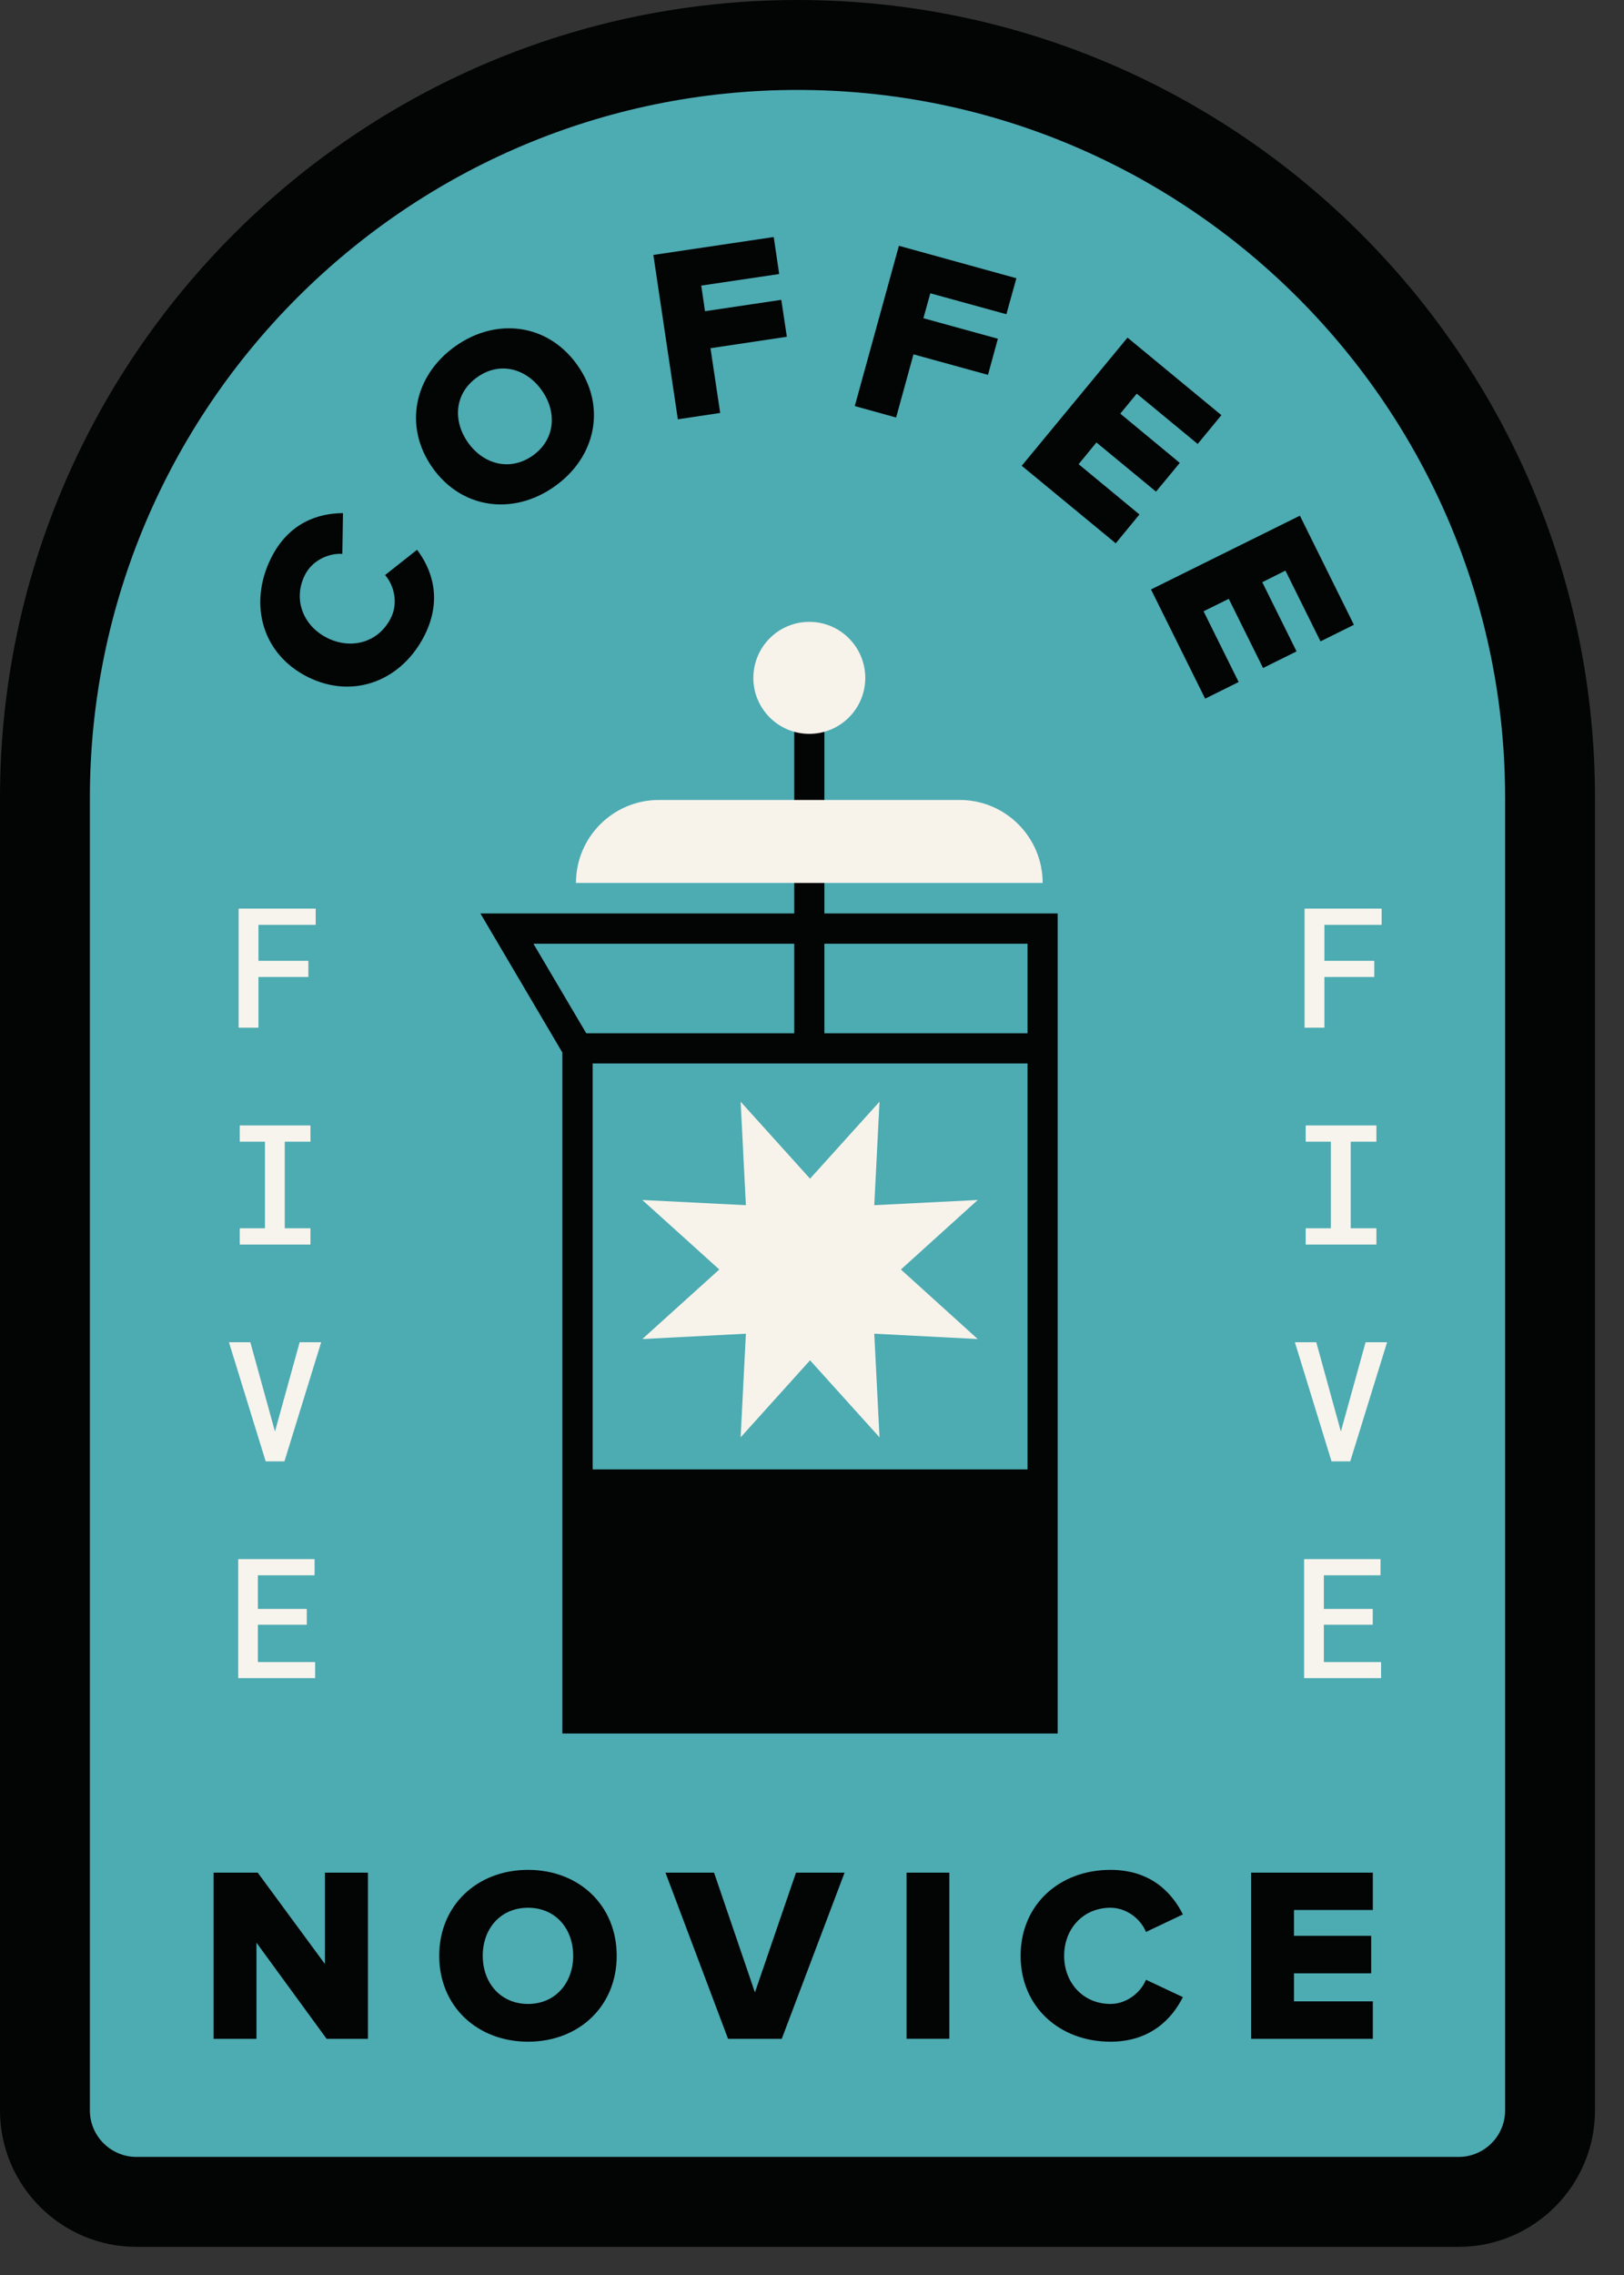 <?xml version="1.0" encoding="UTF-8" standalone="no"?><!DOCTYPE svg PUBLIC "-//W3C//DTD SVG 1.1//EN" "http://www.w3.org/Graphics/SVG/1.1/DTD/svg11.dtd"><svg width="100%" height="100%" viewBox="0 0 35 49" version="1.1" xmlns="http://www.w3.org/2000/svg" xmlns:xlink="http://www.w3.org/1999/xlink" xml:space="preserve" xmlns:serif="http://www.serif.com/" style="fill-rule:evenodd;clip-rule:evenodd;stroke-linejoin:round;stroke-miterlimit:1.414;"><rect x="0" y="0" width="35" height="49" fill="#333333" stroke="none"/><path d="M31.435,47.426l-28.493,0c-1.089,0 -1.972,-0.883 -1.972,-1.972l0,-28.268c0,-8.956 7.26,-16.219 16.219,-16.219c8.957,0 16.217,7.263 16.217,16.219l0,28.268c0,1.089 -0.881,1.972 -1.971,1.972Z" style="fill:#4dabb2;fill-rule:nonzero;"/><path d="M17.189,1.937c-8.41,0 -15.252,6.84 -15.252,15.249l0,28.268c0,0.554 0.451,1.003 1.005,1.003l28.493,0c0.552,0 1.003,-0.449 1.003,-1.003l0,-28.268c0,-8.409 -6.842,-15.249 -15.249,-15.249Zm14.246,46.457l-28.493,0c-1.622,0 -2.942,-1.318 -2.942,-2.94l0,-28.268c0,-9.477 7.711,-17.186 17.189,-17.186c9.477,0 17.186,7.709 17.186,17.186l0,28.268c0,1.622 -1.32,2.94 -2.94,2.94Z" style="fill:#030404;fill-rule:nonzero;"/><rect x="17.117" y="15.086" width="0.65" height="7.79" style="fill:#030404;fill-rule:nonzero;"/><path d="M18.648,14.602c0,0.664 -0.54,1.204 -1.207,1.204c-0.665,0 -1.205,-0.54 -1.205,-1.204c0,-0.668 0.54,-1.208 1.205,-1.208c0.667,0 1.207,0.54 1.207,1.208Z" style="fill:#f7f3eb;fill-rule:nonzero;"/><path d="M12.773,36.686l9.372,0l0,-16.36l-10.649,0l1.277,2.164l0,14.196Zm10.022,0.651l-10.675,0l0,-14.667l-1.766,-2.995l12.441,0l0,17.662Z" style="fill:#030404;fill-rule:nonzero;"/><path d="M22.471,19.018l-10.058,0c0,-0.987 0.801,-1.788 1.788,-1.788l6.482,0c0.987,0 1.788,0.801 1.788,1.788Z" style="fill:#f7f3eb;fill-rule:nonzero;"/><rect x="12.446" y="31.649" width="10.025" height="5.362" style="fill:#030404;fill-rule:nonzero;"/><path d="M6.641,14.585c-0.991,-0.49 -1.289,-1.572 -0.802,-2.559c0.382,-0.772 1.025,-0.972 1.553,-0.974l-0.014,0.878c-0.31,-0.019 -0.656,0.149 -0.809,0.459c-0.259,0.523 -0.036,1.094 0.487,1.353c0.526,0.26 1.111,0.089 1.37,-0.436c0.154,-0.308 0.077,-0.687 -0.127,-0.92l0.689,-0.544c0.312,0.41 0.552,1.051 0.17,1.826c-0.487,0.986 -1.531,1.404 -2.517,0.917Z" style="fill:#030404;fill-rule:nonzero;"/><path d="M10.286,8.124c-0.487,0.343 -0.537,0.931 -0.199,1.409c0.336,0.473 0.91,0.624 1.397,0.278c0.48,-0.341 0.528,-0.933 0.192,-1.404c-0.338,-0.477 -0.91,-0.626 -1.39,-0.283Zm-0.472,-0.667c0.892,-0.631 1.999,-0.483 2.628,0.405c0.631,0.888 0.405,1.983 -0.488,2.614c-0.892,0.634 -2.004,0.487 -2.632,-0.401c-0.629,-0.888 -0.401,-1.985 0.492,-2.618Z" style="fill:#030404;fill-rule:nonzero;"/><path d="M14.081,5.491l2.594,-0.386l0.118,0.797l-1.68,0.249l0.081,0.552l1.644,-0.245l0.12,0.795l-1.646,0.247l0.209,1.394l-0.912,0.137l-0.528,-3.54Z" style="fill:#030404;fill-rule:nonzero;"/><path d="M19.373,5.294l2.532,0.699l-0.216,0.775l-1.639,-0.451l-0.149,0.537l1.605,0.442l-0.213,0.778l-1.606,-0.442l-0.374,1.361l-0.891,-0.247l0.951,-3.452Z" style="fill:#030404;fill-rule:nonzero;"/><path d="M24.3,7.272l2.023,1.67l-0.511,0.62l-1.313,-1.083l-0.355,0.43l1.282,1.061l-0.512,0.619l-1.284,-1.059l-0.384,0.468l1.311,1.083l-0.511,0.621l-2.026,-1.67l2.28,-2.76Z" style="fill:#030404;fill-rule:nonzero;"/><path d="M28.015,11.107l1.164,2.35l-0.72,0.357l-0.756,-1.524l-0.499,0.25l0.739,1.49l-0.722,0.358l-0.739,-1.49l-0.543,0.268l0.756,1.524l-0.722,0.358l-1.167,-2.352l3.209,-1.589Z" style="fill:#030404;fill-rule:nonzero;"/><path d="M5.527,41.842l0,2.071l-0.924,0l0,-3.579l0.951,0l1.449,1.968l0,-1.968l0.927,0l0,3.579l-0.891,0l-1.512,-2.071Z" style="fill:#030404;fill-rule:nonzero;"/><path d="M11.381,41.09c-0.595,0 -0.977,0.449 -0.977,1.035c0,0.581 0.382,1.037 0.977,1.037c0.59,0 0.972,-0.456 0.972,-1.037c0,-0.586 -0.382,-1.035 -0.972,-1.035Zm0,-0.816c1.094,0 1.91,0.761 1.91,1.851c0,1.089 -0.816,1.85 -1.91,1.85c-1.095,0 -1.915,-0.761 -1.915,-1.85c0,-1.09 0.82,-1.851 1.915,-1.851Z" style="fill:#030404;fill-rule:nonzero;"/><path d="M14.342,40.334l1.047,0l0.881,2.58l0.885,-2.58l1.047,0l-1.354,3.579l-1.157,0l-1.349,-3.579Z" style="fill:#030404;fill-rule:nonzero;"/><rect x="19.538" y="40.334" width="0.922" height="3.578" style="fill:#030404;fill-rule:nonzero;"/><path d="M21.996,42.125c0,-1.104 0.838,-1.851 1.937,-1.851c0.864,0 1.325,0.488 1.56,0.96l-0.795,0.377c-0.117,-0.285 -0.422,-0.521 -0.765,-0.521c-0.586,0 -0.999,0.449 -0.999,1.035c0,0.585 0.413,1.037 0.999,1.037c0.343,0 0.648,-0.238 0.765,-0.521l0.795,0.374c-0.231,0.461 -0.696,0.96 -1.56,0.96c-1.099,0 -1.937,-0.751 -1.937,-1.85Z" style="fill:#030404;fill-rule:nonzero;"/><path d="M26.964,40.334l2.623,0l0,0.804l-1.699,0l0,0.557l1.663,0l0,0.807l-1.663,0l0,0.604l1.699,0l0,0.807l-2.623,0l0,-3.579Z" style="fill:#030404;fill-rule:nonzero;"/><path d="M17.458,25.387l1.497,-1.658l-0.113,2.229l2.23,-0.112l-1.656,1.497l1.656,1.498l-2.23,-0.115l0.113,2.232l-1.497,-1.659l-1.496,1.659l0.113,-2.232l-2.232,0.115l1.659,-1.498l-1.659,-1.497l2.232,0.112l-0.113,-2.229l1.496,1.658Z" style="fill:#f7f3eb;fill-rule:nonzero;"/><rect x="12.446" y="22.255" width="10.025" height="0.65" style="fill:#030404;fill-rule:nonzero;"/><path d="M6.646,21.043l-1.076,0l0,1.092l-0.427,0l0,-2.565l1.661,0l0,0.35l-1.234,0l0,0.775l1.076,0l0,0.348Z" style="fill:#f7f4ed;fill-rule:nonzero;"/><path d="M5.167,24.24l1.524,0l0,0.35l-0.554,0l0,1.865l0.554,0l0,0.351l-1.524,0l0,-0.351l0.543,0l0,-1.865l-0.543,0l0,-0.35Z" style="fill:#f7f4ed;fill-rule:nonzero;"/><path d="M5.926,30.833l0.532,-1.923l0.464,0l-0.792,2.566l-0.404,0l-0.792,-2.566l0.461,0l0.531,1.923Z" style="fill:#f7f4ed;fill-rule:nonzero;"/><path d="M6.612,34.994l-1.054,0l0,0.804l1.234,0l0,0.346l-1.658,0l0,-2.563l1.646,0l0,0.348l-1.222,0l0,0.725l1.054,0l0,0.34Z" style="fill:#f7f4ed;fill-rule:nonzero;"/><path d="M29.618,21.043l-1.075,0l0,1.092l-0.427,0l0,-2.565l1.661,0l0,0.35l-1.234,0l0,0.775l1.075,0l0,0.348Z" style="fill:#f7f4ed;fill-rule:nonzero;"/><path d="M28.14,24.24l1.524,0l0,0.35l-0.554,0l0,1.865l0.554,0l0,0.351l-1.524,0l0,-0.351l0.542,0l0,-1.865l-0.542,0l0,-0.35Z" style="fill:#f7f4ed;fill-rule:nonzero;"/><path d="M28.898,30.833l0.533,-1.923l0.463,0l-0.794,2.566l-0.403,0l-0.79,-2.566l0.461,0l0.53,1.923Z" style="fill:#f7f4ed;fill-rule:nonzero;"/><path d="M29.585,34.994l-1.054,0l0,0.804l1.234,0l0,0.346l-1.659,0l0,-2.563l1.647,0l0,0.348l-1.222,0l0,0.725l1.054,0l0,0.34Z" style="fill:#f7f4ed;fill-rule:nonzero;"/></svg>